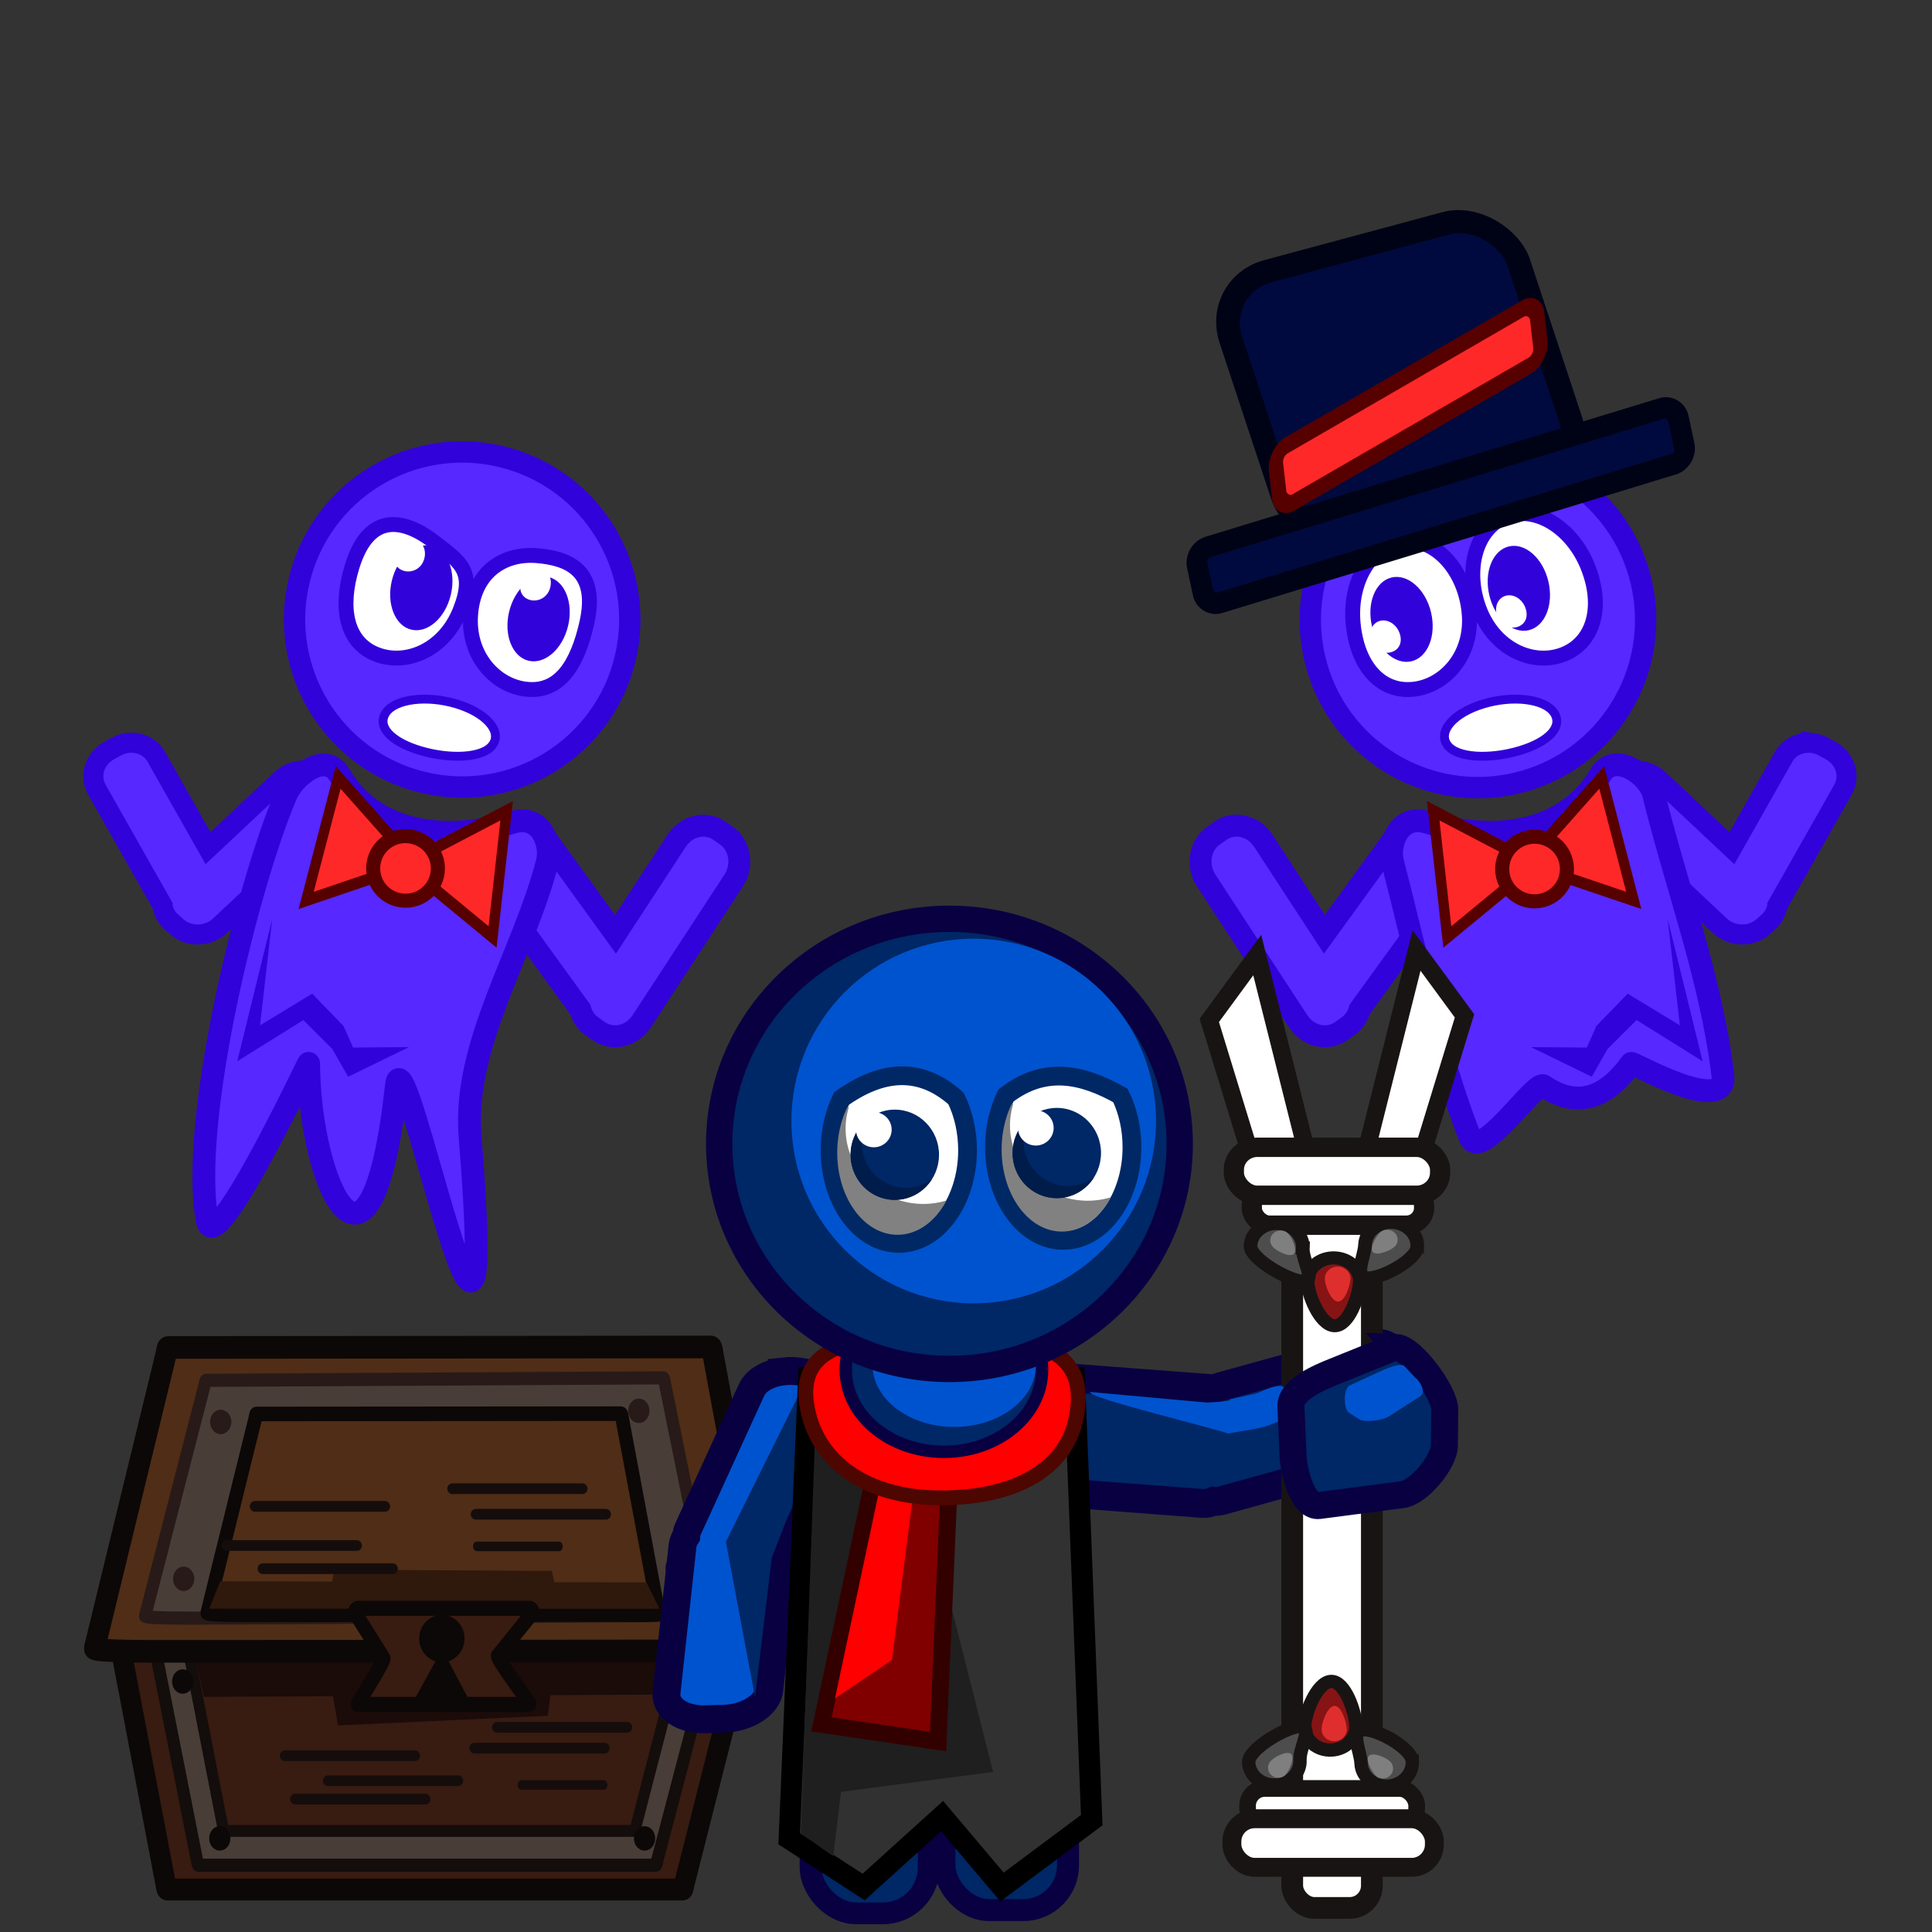 <?xml version="1.0" encoding="UTF-8" standalone="no"?>
<!-- Created with Inkscape (http://www.inkscape.org/) -->

<svg
   width="400"
   height="400"
   viewBox="0 0 105.833 105.833"
   version="1.1"
   id="svg1"
   inkscape:version="1.4.2 (ebf0e940d0, 2025-05-08)"
   sodipodi:docname="TelaInicial1.svg"
   xml:space="preserve"
   xmlns:inkscape="http://www.inkscape.org/namespaces/inkscape"
   xmlns:sodipodi="http://sodipodi.sourceforge.net/DTD/sodipodi-0.dtd"
   xmlns="http://www.w3.org/2000/svg"
   xmlns:svg="http://www.w3.org/2000/svg"><rect x="0" y="0" width="105.833" height="105.833" fill="#333333" stroke="none"/><sodipodi:namedview
     id="namedview1"
     pagecolor="#505050"
     bordercolor="#eeeeee"
     borderopacity="1"
     inkscape:showpageshadow="0"
     inkscape:pageopacity="0"
     inkscape:pagecheckerboard="0"
     inkscape:deskcolor="#505050"
     inkscape:document-units="px"
     inkscape:zoom="0.88194444"
     inkscape:cx="383.81103"
     inkscape:cy="246.61417"
     inkscape:window-width="1366"
     inkscape:window-height="697"
     inkscape:window-x="0"
     inkscape:window-y="0"
     inkscape:window-maximized="1"
     inkscape:current-layer="layer1" /><defs
     id="defs1"><linearGradient
       id="linearGradient13895"
       inkscape:swatch="solid"><stop
         style="stop-color:#000000;stop-opacity:1;"
         offset="0"
         id="stop13893" /></linearGradient><filter
       style="color-interpolation-filters:sRGB;"
       inkscape:label="Clean Edges"
       id="filter14269"
       x="-0.312"
       y="-0.296"
       width="1.623"
       height="1.592"><feGaussianBlur
         stdDeviation="0.205"
         result="blur"
         id="feGaussianBlur14263" /><feComposite
         in="SourceGraphic"
         in2="blur"
         operator="in"
         result="composite1"
         id="feComposite14265" /><feComposite
         in="composite1"
         in2="composite1"
         operator="in"
         result="composite2"
         id="feComposite14267" /></filter></defs><g
     inkscape:label="Camada 1"
     inkscape:groupmode="layer"
     id="layer1"><rect
       style="fill:#002766;fill-opacity:1;stroke:#090042;stroke-width:1.191;stroke-opacity:1"
       id="rect2199"
       width="6.473"
       height="14.233"
       x="44.399"
       y="90.578"
       ry="2.504" /><rect
       style="fill:#002766;fill-opacity:1;stroke:#090042;stroke-width:1.204;stroke-opacity:1"
       id="rect2303"
       width="6.769"
       height="13.927"
       x="51.737"
       y="90.706"
       ry="2.451" /><g
       id="g3"
       transform="matrix(0.385,0,0,0.413,-36.372,69.394)"><path
         id="rect42278"
         style="fill:#381b11;fill-opacity:1;stroke:#0c0807;stroke-width:2.9;stroke-miterlimit:4;stroke-dasharray:none;stroke-opacity:1"
         d="m 118.294,45.748 h 73.296 c 0.143,0 10.071,-0.046 9.96,0.363 l -9.702,35.712 c -0.111,0.409 -0.115,0.776 -0.258,0.776 h -73.296 c -0.143,0 -0.172,-0.358 -0.258,-0.776 l -7.338,-35.863 c -0.086,-0.418 7.453,-0.212 7.596,-0.212 z"
         sodipodi:nodetypes="sssssssss" /><path
         id="path6473"
         style="fill:#483e37;stroke:#130d0c;stroke-width:1.743;stroke-miterlimit:4;stroke-dasharray:none;stroke-opacity:1"
         d="m 122.726,47.838 h 65.039 c 0.127,0 8.937,-0.039 8.838,0.311 l -8.609,30.558 c -0.099,0.35 -0.102,0.664 -0.229,0.664 h -65.039 c -0.127,0 -0.153,-0.306 -0.229,-0.664 l -6.511,-30.687 c -0.076,-0.358 6.613,-0.182 6.74,-0.182 z"
         sodipodi:nodetypes="sssssssss" /><path
         id="path6475"
         style="fill:#381b11;fill-opacity:1;stroke:#130d0c;stroke-width:1.577;stroke-miterlimit:4;stroke-dasharray:none;stroke-opacity:1"
         d="m 126.357,46.08 h 58.397 c 0.114,0 8.024,-0.036 7.935,0.283 l -7.73,27.858 c -0.089,0.319 -0.091,0.605 -0.205,0.605 h -58.397 c -0.114,0 -0.137,-0.279 -0.205,-0.605 l -5.846,-27.976 c -0.068,-0.326 5.938,-0.166 6.052,-0.166 z"
         sodipodi:nodetypes="sssssssss" /><path
         id="rect1-6"
         style="fill:#1b0b09;stroke-width:2.796"
         d="m 121.79,49.893 69.279,-0.038 -2.005,6.879 -65.578,0.307 z"
         sodipodi:nodetypes="ccccc" /><path
         id="path6414"
         style="fill:#502d16;stroke:#0c0807;stroke-width:3;stroke-miterlimit:4;stroke-dasharray:none;stroke-opacity:1"
         d="m 195.66,50.943 -77.248,0.063 c -0.15,1.15e-4 -10.614,0.059 -10.497,-0.389 l 10.196,-39.07 c 0.117,-0.448 0.12,-0.849 0.271,-0.849 l 77.248,-0.063 c 0.15,-1.22e-4 0.182,0.391 0.272,0.848 l 7.763,39.221 c 0.09,0.457 -7.855,0.238 -8.005,0.239 z"
         sodipodi:nodetypes="sssssssss" /><path
         id="path9173"
         style="fill:#483e37;stroke:#281a18;stroke-width:1.743;stroke-miterlimit:4;stroke-dasharray:none;stroke-opacity:1"
         d="m 188.991,46.26 -65.038,0.332 c -0.127,6.43e-4 -8.936,0.085 -8.839,-0.266 l 8.453,-30.601 c 0.097,-0.351 0.099,-0.664 0.225,-0.665 l 65.038,-0.332 c 0.127,-6.43e-4 0.154,0.305 0.232,0.663 l 6.668,30.653 c 0.078,0.357 -6.612,0.215 -6.739,0.216 z"
         sodipodi:nodetypes="sssssssss" /><path
         id="path9175"
         style="fill:#502d16;stroke:#0c0807;stroke-width:1.935;stroke-miterlimit:4;stroke-dasharray:none;stroke-opacity:1"
         d="m 182.82,46.124 -51.822,0.041 c -0.101,7.5e-5 -7.121,0.039 -7.042,-0.257 l 6.84,-25.829 c 0.078,-0.296 0.081,-0.561 0.182,-0.561 l 51.822,-0.041 c 0.101,-8e-5 0.122,0.259 0.183,0.561 l 5.208,25.928 c 0.061,0.302 -5.269,0.158 -5.37,0.158 z"
         sodipodi:nodetypes="sssssssss" /><path
         id="path2-2"
         style="fill:#2f190d;fill-opacity:1;stroke-width:1.916"
         d="m 124.25,45.339 64.052,0.02 -1.853,-3.495 -60.631,-0.156 z"
         sodipodi:nodetypes="ccccc" /><path
         id="path1-6"
         style="fill:#1b0b09;stroke-width:1.643"
         d="m 141.598,55.437 31.54,-1.131 -0.731,5.243 -29.847,1.276 z"
         sodipodi:nodetypes="ccccc" /><path
         id="rect42567"
         style="fill:#381b11;fill-opacity:1;stroke:#0c0807;stroke-width:2;stroke-miterlimit:4;stroke-dasharray:none"
         d="m 145.373,45.295 h 24.475 c 0.167,0 0.576,0.39 0.301,0.708 l -4.831,5.586 c -0.275,0.318 4.697,6.455 4.53,6.455 h -24.475 c -0.167,0 3.896,-5.788 3.658,-6.143 l -3.959,-5.898 c -0.238,-0.355 0.134,-0.708 0.301,-0.708 z"
         sodipodi:nodetypes="sssssssss" /><ellipse
         style="fill:#0c0807;fill-opacity:1;stroke:none;stroke-width:3.481;stroke-opacity:1"
         id="path5174"
         cx="157.344"
         cy="49.31"
         rx="3.226"
         ry="3.143" /><path
         sodipodi:type="star"
         style="fill:#0c0807;fill-opacity:1;stroke:none;stroke-width:11.259;stroke-opacity:1"
         id="path6252"
         inkscape:flatsided="true"
         sodipodi:sides="3"
         sodipodi:cx="177.62337"
         sodipodi:cy="200.85498"
         sodipodi:r1="17.519781"
         sodipodi:r2="8.7598906"
         sodipodi:arg1="0.53294908"
         sodipodi:arg2="1.5801466"
         inkscape:rounded="0"
         inkscape:randomized="0"
         d="m 192.713,209.756 -30.344,-0.284 15.418,-26.137 z"
         transform="matrix(0.265,0,0,0.265,110.273,2.108)"
         inkscape:transform-center-x="0.021671674"
         inkscape:transform-center-y="-1.1400429" /><ellipse
         style="fill:#483e37;fill-opacity:1;stroke:#0c0807;stroke-width:1.613;stroke-miterlimit:4;stroke-dasharray:none;stroke-opacity:1"
         id="path8904"
         cx="186.183"
         cy="75.816"
         rx="0.707"
         ry="0.816" /><ellipse
         style="fill:#483e37;fill-opacity:1;stroke:#0c0807;stroke-width:1.613;stroke-miterlimit:4;stroke-dasharray:none;stroke-opacity:1"
         id="ellipse9005"
         cx="125.745"
         cy="75.813"
         rx="0.707"
         ry="0.816" /><ellipse
         style="fill:#483e37;fill-opacity:1;stroke:#0c0807;stroke-width:1.613;stroke-miterlimit:4;stroke-dasharray:none;stroke-opacity:1"
         id="ellipse9007"
         cx="120.469"
         cy="55.008"
         rx="0.707"
         ry="0.816" /><ellipse
         style="fill:#483e37;fill-opacity:1;stroke:#0c0807;stroke-width:1.613;stroke-miterlimit:4;stroke-dasharray:none;stroke-opacity:1"
         id="ellipse9009"
         cx="191.496"
         cy="54.731"
         rx="0.707"
         ry="0.816" /><g
         id="g9404"
         transform="matrix(-1,0,0,1,142.797,-5.65)"><ellipse
           style="fill:#483e37;fill-opacity:1;stroke:#281a18;stroke-width:1.613;stroke-miterlimit:4;stroke-dasharray:none;stroke-opacity:1"
           id="ellipse9398"
           cx="22.194"
           cy="47.032"
           rx="0.707"
           ry="0.816" /><ellipse
           style="fill:#483e37;fill-opacity:1;stroke:#281a18;stroke-width:1.613;stroke-miterlimit:4;stroke-dasharray:none;stroke-opacity:1"
           id="ellipse9400"
           cx="16.918"
           cy="26.226"
           rx="0.707"
           ry="0.816" /></g><g
         id="g9410"
         transform="translate(168.45,-7.124)"><ellipse
           style="fill:#483e37;fill-opacity:1;stroke:#281a18;stroke-width:1.613;stroke-miterlimit:4;stroke-dasharray:none;stroke-opacity:1"
           id="ellipse9406"
           cx="22.194"
           cy="47.032"
           rx="0.707"
           ry="0.816" /><ellipse
           style="fill:#483e37;fill-opacity:1;stroke:#281a18;stroke-width:1.613;stroke-miterlimit:4;stroke-dasharray:none;stroke-opacity:1"
           id="ellipse9408"
           cx="16.918"
           cy="26.226"
           rx="0.707"
           ry="0.816" /></g><rect
         style="fill:#060000;fill-opacity:1;stroke:#150d0c;stroke-width:0.9;stroke-miterlimit:4;stroke-dasharray:none;stroke-opacity:1"
         id="rect9947"
         width="19.071"
         height="0.522"
         x="134.724"
         y="64.586"
         rx="0.251"
         ry="0.522" /><rect
         style="fill:#060000;fill-opacity:1;stroke:#150d0c;stroke-width:0.9;stroke-miterlimit:4;stroke-dasharray:none;stroke-opacity:1"
         id="rect15221"
         width="19.071"
         height="0.522"
         x="140.856"
         y="67.904"
         rx="0.251"
         ry="0.522" /><rect
         style="fill:#060000;fill-opacity:1;stroke:#150d0c;stroke-width:0.9;stroke-miterlimit:4;stroke-dasharray:none;stroke-opacity:1"
         id="rect15223"
         width="19.071"
         height="0.522"
         x="136.196"
         y="70.344"
         rx="0.251"
         ry="0.522" /><rect
         style="fill:#060000;fill-opacity:1;stroke:#150d0c;stroke-width:0.9;stroke-miterlimit:4;stroke-dasharray:none;stroke-opacity:1"
         id="rect15225"
         width="19.071"
         height="0.522"
         x="164.913"
         y="60.819"
         rx="0.251"
         ry="0.522" /><rect
         style="fill:#060000;fill-opacity:1;stroke:#150d0c;stroke-width:0.9;stroke-miterlimit:4;stroke-dasharray:none;stroke-opacity:1"
         id="rect15227"
         width="19.071"
         height="0.522"
         x="161.692"
         y="63.583"
         rx="0.251"
         ry="0.522" /><rect
         style="fill:#060000;fill-opacity:1;stroke:#150d0c;stroke-width:0.73;stroke-miterlimit:4;stroke-dasharray:none;stroke-opacity:1"
         id="rect15229"
         width="12.046"
         height="0.544"
         x="168.495"
         y="68.456"
         rx="0.158"
         ry="0.544" /><rect
         style="fill:#281a18;fill-opacity:1;stroke:#150d0c;stroke-width:0.9;stroke-miterlimit:4;stroke-dasharray:none;stroke-opacity:1"
         id="rect15243"
         width="19.071"
         height="0.522"
         x="130.461"
         y="31.514"
         rx="0.251"
         ry="0.522" /><rect
         style="fill:#281a18;fill-opacity:1;stroke:#150d0c;stroke-width:0.9;stroke-miterlimit:4;stroke-dasharray:none;stroke-opacity:1"
         id="rect15245"
         width="19.071"
         height="0.522"
         x="126.452"
         y="36.706"
         rx="0.251"
         ry="0.522" /><path
         id="path3-1"
         style="fill:#2f190d;fill-opacity:1;stroke-width:1.426"
         d="m 141.245,44.107 32.692,0.021 -0.946,-3.789 -30.946,-0.169 z"
         sodipodi:nodetypes="ccccc" /><rect
         style="fill:#281a18;fill-opacity:1;stroke:#150d0c;stroke-width:0.9;stroke-miterlimit:4;stroke-dasharray:none;stroke-opacity:1"
         id="rect15247"
         width="19.071"
         height="0.522"
         x="131.571"
         y="39.782"
         rx="0.251"
         ry="0.522" /><rect
         style="fill:#281a18;fill-opacity:1;stroke:#150d0c;stroke-width:0.9;stroke-miterlimit:4;stroke-dasharray:none;stroke-opacity:1"
         id="rect15249"
         width="19.071"
         height="0.522"
         x="158.556"
         y="29.175"
         rx="0.251"
         ry="0.522" /><rect
         style="fill:#281a18;fill-opacity:1;stroke:#150d0c;stroke-width:0.9;stroke-miterlimit:4;stroke-dasharray:none;stroke-opacity:1"
         id="rect15251"
         width="19.071"
         height="0.522"
         x="161.896"
         y="32.56"
         rx="0.251"
         ry="0.522" /><rect
         style="fill:#281a18;fill-opacity:1;stroke:#150d0c;stroke-width:0.73;stroke-miterlimit:4;stroke-dasharray:none;stroke-opacity:1"
         id="rect15253"
         width="12.046"
         height="0.544"
         x="162.138"
         y="36.812"
         rx="0.158"
         ry="0.544" /></g><path
       id="rect9714"
       style="fill:#0053ce;fill-opacity:1;stroke:#090042;stroke-width:1.527;stroke-miterlimit:4;stroke-dasharray:none;stroke-opacity:1"
       d="m 42.916,75.123 c -0.807,0.094 -1.496,0.469 -1.749,1.021 l -3.476,7.607 c -0.059,0.129 -0.09,0.26 -0.097,0.389 -0.113,0.17 -0.185,0.351 -0.206,0.541 l -0.876,8.04 c -0.092,0.849 0.872,1.499 2.162,1.459 l 0.976,-0.029 c 1.29,-0.04 2.402,-0.757 2.495,-1.605 l 0.805,-7.393 c 0.053,-0.071 0.098,-0.146 0.134,-0.225 l 3.478,-7.609 c 0.367,-0.803 -0.333,-1.667 -1.568,-1.936 l -0.935,-0.204 c -0.386,-0.084 -0.777,-0.099 -1.143,-0.057 z" /><path
       id="path42"
       style="fill:#5728ff;fill-opacity:1;stroke:#3202da;stroke-width:1.201;stroke-dasharray:none;stroke-opacity:1"
       d="m 78.046,45.415 c 0.207,0.072 0.407,0.191 0.588,0.356 l 0.347,0.318 c 0.722,0.661 0.852,1.817 0.292,2.591 l -4.794,6.619 -1.99e-4,7.19e-4 c -0.102,0.367 -0.318,0.695 -0.641,0.923 l -0.366,0.258 c -0.761,0.537 -1.814,0.296 -2.361,-0.54 l -5.027,-7.69 c -0.546,-0.836 -0.372,-1.941 0.389,-2.478 l 0.366,-0.258 c 0.761,-0.537 1.814,-0.296 2.361,0.54 l 3.349,5.124 3.77,-5.206 c 0.42,-0.58 1.106,-0.776 1.728,-0.559 z" /><path
       id="path43"
       style="fill:#5728ff;fill-opacity:1;stroke:#3202da;stroke-width:1.098;stroke-dasharray:none;stroke-opacity:1"
       d="m 99.283,40.7 c 0.21,0.027 0.421,0.093 0.62,0.203 l 0.382,0.211 c 0.796,0.438 1.098,1.39 0.677,2.134 l -3.605,6.366 -8e-5,6.36e-4 c -0.042,0.326 -0.2,0.638 -0.476,0.883 l -0.313,0.278 c -0.651,0.578 -1.702,0.548 -2.356,-0.066 l -6.015,-5.65 c -0.654,-0.614 -0.655,-1.574 -0.004,-2.151 l 0.313,-0.277 c 0.651,-0.578 1.702,-0.548 2.356,0.066 l 4.008,3.765 2.835,-5.006 c 0.316,-0.558 0.947,-0.836 1.578,-0.755 z" /><path
       id="path44"
       style="fill:#5728ff;fill-opacity:1;stroke:#3202da;stroke-width:1.249;stroke-opacity:1"
       d="m 87.66,42.454 c -1.87,3.18 -5.756,3.737 -9.495,2.588 -1.509,-0.463 -2.143,1.165 -1.879,2.185 1.305,5.043 2.39,10.318 4.229,15.048 0.567,1.457 3.576,-3.106 4.037,-2.793 1.706,1.161 3.315,0.84 4.808,-1.232 0.052,-0.073 5.288,2.91 5.017,0.652 C 93.745,53.642 91.847,48.636 90.583,43.504 90.331,42.481 88.455,41.103 87.66,42.454 Z"
       sodipodi:nodetypes="sssssssss" /><ellipse
       style="fill:#5728ff;fill-opacity:1;stroke:#3202da;stroke-width:1.17;stroke-dasharray:none;stroke-opacity:1"
       id="ellipse44"
       cx="-70.857"
       cy="51.802"
       rx="9.182"
       ry="9.177"
       transform="matrix(-0.973,0.232,0.232,0.973,0,0)" /><path
       id="path45"
       style="fill:#ffffff;stroke:#3202da;stroke-width:0.816;stroke-opacity:1"
       d="m 81.068,33.448 c 0.866,2.177 2.972,3.047 4.606,2.386 1.634,-0.661 2.175,-2.602 1.31,-4.779 -0.866,-2.177 -2.892,-3.406 -4.525,-2.745 -1.634,0.661 -2.256,2.962 -1.39,5.139 z"
       sodipodi:nodetypes="sssss" /><path
       id="path46"
       style="fill:#ffffff;stroke:#3202da;stroke-width:0.816;stroke-opacity:1"
       d="m 80.479,33.589 c 0.211,2.333 -1.367,4.026 -3.123,4.174 -1.756,0.148 -3.024,-1.304 -3.235,-3.638 -0.211,-2.333 1.041,-4.345 2.797,-4.493 1.756,-0.148 3.35,1.623 3.561,3.957 z"
       sodipodi:nodetypes="sssss" /><path
       id="path47"
       style="fill:#ffffff;stroke:#3202da;stroke-width:0.485;stroke-opacity:1"
       d="m 79.271,40.791 c 0.513,0.749 2.364,0.81 3.98,0.325 1.616,-0.485 2.386,-1.331 1.872,-2.081 -0.513,-0.749 -2.24,-0.964 -3.856,-0.479 -1.616,0.485 -2.51,1.486 -1.997,2.235 z"
       sodipodi:nodetypes="sssss" /><path
       sodipodi:type="star"
       style="fill:#ff2828;fill-opacity:1;stroke:#570000;stroke-width:0.498;stroke-opacity:1"
       id="path48"
       inkscape:flatsided="true"
       sodipodi:sides="3"
       sodipodi:cx="8.9624996"
       sodipodi:cy="15"
       sodipodi:r1="3.0837908"
       sodipodi:r2="1.5418954"
       sodipodi:arg1="0.58631626"
       sodipodi:arg2="1.6335138"
       inkscape:rounded="0"
       inkscape:randomized="0"
       d="M 11.531,16.706 6.2,16.371 9.156,11.922 Z"
       inkscape:transform-center-x="-0.58161334"
       inkscape:transform-center-y="-0.03194566"
       transform="matrix(0.259,1.277,1.113,-0.213,67.914,38.157)" /><path
       sodipodi:type="star"
       style="fill:#ff2828;fill-opacity:1;stroke:#570000;stroke-width:0.498;stroke-opacity:1"
       id="path49"
       inkscape:flatsided="true"
       sodipodi:sides="3"
       sodipodi:cx="8.9624996"
       sodipodi:cy="15"
       sodipodi:r1="3.0837908"
       sodipodi:r2="1.5418954"
       sodipodi:arg1="0.58631626"
       sodipodi:arg2="1.6335138"
       inkscape:rounded="0"
       inkscape:randomized="0"
       d="M 11.531,16.706 6.2,16.371 9.156,11.922 Z"
       inkscape:transform-center-x="0.45292099"
       inkscape:transform-center-y="-0.15866984"
       transform="matrix(0.215,1.285,-1.116,0.195,95.447,33.251)" /><ellipse
       style="fill:#ff2828;fill-opacity:1;stroke:#570000;stroke-width:0.771;stroke-opacity:1"
       id="ellipse49"
       cx="-70.709"
       cy="65.785"
       rx="1.773"
       ry="1.769"
       transform="matrix(-0.973,0.232,0.232,0.973,0,0)" /><ellipse
       style="fill:#3202da;fill-opacity:1;stroke:none;stroke-width:0.851;stroke-opacity:1"
       id="ellipse50"
       cx="-73.437"
       cy="50.632"
       rx="1.661"
       ry="2.358"
       transform="matrix(-0.973,0.232,0.232,0.973,0,0)" /><ellipse
       style="fill:#3202da;fill-opacity:1;stroke:none;stroke-width:0.851;stroke-opacity:1"
       id="ellipse51"
       cx="-66.793"
       cy="50.797"
       rx="1.661"
       ry="2.358"
       transform="matrix(-0.973,0.232,0.232,0.973,0,0)" /><path
       id="path51"
       style="fill:#ffffff;stroke:none;stroke-width:0.194;stroke-opacity:1"
       d="m 82.036,33.819 c 0.203,0.483 0.726,0.664 1.141,0.504 0.415,-0.159 0.564,-0.599 0.361,-1.082 -0.203,-0.483 -0.703,-0.745 -1.118,-0.586 -0.415,0.159 -0.587,0.68 -0.384,1.163 z"
       sodipodi:nodetypes="sssss" /><path
       id="path52"
       style="fill:#ffffff;stroke:none;stroke-width:0.194;stroke-opacity:1"
       d="m 75.14,35.197 c 0.203,0.483 0.726,0.664 1.141,0.504 0.415,-0.159 0.564,-0.599 0.361,-1.082 -0.203,-0.483 -0.703,-0.745 -1.118,-0.586 -0.415,0.159 -0.587,0.68 -0.384,1.163 z"
       sodipodi:nodetypes="sssss" /><path
       style="fill:#3202da;fill-opacity:1;stroke:none;stroke-width:0.965;stroke-opacity:1"
       d="m 91.352,50.336 1.917,7.8 -3.621,-2.258 -1.592,1.589 -0.86,1.515 -3.331,-1.622 3.06,0.025 0.523,-1.182 1.716,-1.769 2.858,1.735 z"
       id="path53" /><path
       id="path15"
       style="fill:#ffffff;fill-opacity:1;stroke:#191414;stroke-width:0.962;stroke-dasharray:none"
       d="m 66.243,55.896 2.627,-3.58 2.89,11.502 -2.365,2.361 z"
       sodipodi:nodetypes="ccccc" /><path
       id="path11551"
       style="fill:#002766;fill-opacity:1;stroke:#090042;stroke-width:1.579;stroke-miterlimit:4;stroke-dasharray:none;stroke-opacity:1"
       d="m 76.745,78.126 c -0.259,0.878 -0.781,1.569 -1.395,1.739 l -8.455,2.342 c -0.143,0.04 -0.283,0.049 -0.416,0.03 -0.196,0.091 -0.396,0.135 -0.592,0.121 l -8.368,-0.635 c -0.883,-0.067 -1.35,-1.269 -1.048,-2.695 l 0.227,-1.079 c 0.302,-1.425 1.258,-2.518 2.141,-2.451 l 7.695,0.584 c 0.083,-0.045 0.168,-0.08 0.256,-0.104 l 8.457,-2.343 c 0.893,-0.247 1.63,0.703 1.654,2.13 l 0.018,1.08 c 0.007,0.446 -0.057,0.883 -0.174,1.282 z" /><rect
       style="fill:#ffffff;stroke:#191414;stroke-width:1.19;stroke-miterlimit:4;stroke-dasharray:none;stroke-opacity:1"
       id="rect2963"
       width="4.362"
       height="38.681"
       x="70.787"
       y="65.834"
       ry="1.219" /><path
       id="path13"
       style="fill:#002766;fill-opacity:1;stroke-width:1.203"
       d="m 42.848,83.764 1.728,-3.713 -0.468,-4.361 -4.341,8.761 z"
       sodipodi:nodetypes="ccccc" /><path
       id="rect9738"
       style="fill:#313131;fill-opacity:1;stroke:#000000;stroke-width:1.158;stroke-miterlimit:4;stroke-dasharray:none;stroke-opacity:1"
       d="m 44.296,75.479 -1.065,25.247 4.079,2.642 4.296,-3.885 3.284,3.885 4.914,-3.662 -0.947,-24.227 z"
       sodipodi:nodetypes="cccccccc" /><path
       id="path2"
       style="fill:#1f1f1f;fill-opacity:1;stroke:none;stroke-width:1.095;stroke-dasharray:none;stroke-opacity:1"
       d="m 45.28,81.796 5.076,-0.702 4.045,15.97 -8.52,1.116 z"
       sodipodi:nodetypes="ccccc" /><path
       id="path34"
       style="fill:#1f1f1f;fill-opacity:1;stroke:none;stroke-width:0.891;stroke-dasharray:none;stroke-opacity:1"
       d="m 43.868,100.431 1.776,1.251 2.967,-24.518 -3.901,-0.241 z"
       sodipodi:nodetypes="ccccc" /><g
       id="g15"
       transform="matrix(2.159,0.297,-0.287,2.136,32.076,44.764)"><path
         id="rect2"
         style="fill:#800000;fill-opacity:1;stroke:#330000;stroke-width:0.428;stroke-dasharray:none;stroke-opacity:1"
         d="m 9.457,14.798 h 1.766 l 0.652,7.256 -2.962,-0.027 z"
         sodipodi:nodetypes="ccccc" /><path
         id="path35"
         style="fill:#ff0000;fill-opacity:1;stroke:none;stroke-width:0.428;stroke-dasharray:none;stroke-opacity:1"
         d="m 9.707,14.096 0.71,-0.019 0.037,6.084 -1.29,1.164 z"
         sodipodi:nodetypes="ccccc" /></g><path
       id="ellipse1"
       style="fill:#ff0000;stroke:#4e0600;stroke-width:0.809"
       d="m 58.896,77.901 c -0.566,2.408 -3.044,4.15 -7.338,4.15 -4.294,0 -6.627,-2.114 -7.241,-4.517 -1.068,-4.173 2.947,-4.316 7.241,-4.316 4.294,0 8.406,0.144 7.338,4.683 z"
       sodipodi:nodetypes="sssss" /><ellipse
       style="fill:#002766;fill-opacity:1;stroke:#090042;stroke-width:0.679;stroke-miterlimit:4;stroke-dasharray:none;stroke-opacity:1"
       id="path11105"
       cx="51.707"
       cy="75.03"
       rx="5.377"
       ry="4.5" /><ellipse
       style="fill:#0053ce;fill-opacity:1;stroke:none;stroke-width:0.539;stroke-miterlimit:4;stroke-dasharray:none;stroke-opacity:1"
       id="ellipse2"
       cx="52.273"
       cy="74.758"
       rx="4.479"
       ry="3.408" /><ellipse
       style="fill:#002766;fill-opacity:1;stroke:#090042;stroke-width:1.442;stroke-miterlimit:4;stroke-dasharray:none;stroke-opacity:1"
       id="path9279"
       cx="52.011"
       cy="62.659"
       rx="12.614"
       ry="12.33" /><ellipse
       style="fill:#0053ce;fill-opacity:1;stroke:none;stroke-width:0.597;stroke-miterlimit:4;stroke-dasharray:none;stroke-opacity:1"
       id="ellipse9379"
       cx="53.339"
       cy="61.407"
       rx="9.985"
       ry="9.987" /><path
       id="path9421"
       style="fill:#ffffff;fill-opacity:1;stroke:#002865;stroke-width:1.027;stroke-miterlimit:4;stroke-dasharray:none;stroke-opacity:1"
       d="m 46.1,60.175 c -0.411,0.838 -0.631,1.823 -0.631,2.83 1.83e-4,2.821 1.686,5.107 3.766,5.107 2.08,-3.3e-5 3.766,-2.287 3.766,-5.107 -1.1e-5,-1.007 -0.219,-1.992 -0.631,-2.83 -1.977,-1.766 -4.081,-1.555 -6.27,0 z"
       sodipodi:nodetypes="cccccc" /><path
       id="path3"
       style="fill:#ffffff;fill-opacity:1;stroke:#002865;stroke-width:1.027;stroke-miterlimit:4;stroke-dasharray:none;stroke-opacity:1"
       d="m 55.106,60.009 c -0.411,0.838 -0.631,1.823 -0.631,2.83 1.83e-4,2.821 1.686,5.107 3.766,5.107 2.08,-3.4e-5 3.766,-2.287 3.766,-5.107 -1.1e-5,-1.007 -0.219,-1.992 -0.631,-2.83 -2.061,-1.162 -4.139,-1.648 -6.27,0 z"
       sodipodi:nodetypes="cccccc" /><path
       id="path7"
       style="fill:#ffffff;fill-opacity:1;stroke:#191414;stroke-width:0.962;stroke-dasharray:none"
       d="m 80.224,55.648 -2.627,-3.58 -2.89,11.502 2.365,2.361 z"
       sodipodi:nodetypes="ccccc" /><g
       id="g6"
       transform="matrix(-3.903,0,0,-3.733,186.732,94.687)"
       style="stroke-width:0.284;stroke-dasharray:none"><rect
         style="fill:#ffffff;stroke:#191414;stroke-width:0.284;stroke-miterlimit:4;stroke-dasharray:none;stroke-opacity:1"
         id="rect5"
         width="2.418"
         height="0.535"
         x="27.856"
         y="7.386"
         ry="0.25" /><rect
         style="fill:#ffffff;stroke:#191414;stroke-width:0.284;stroke-miterlimit:4;stroke-dasharray:none;stroke-opacity:1"
         id="rect6"
         width="2.895"
         height="0.704"
         x="27.631"
         y="7.825"
         ry="0.33" /></g><g
       id="g22"
       transform="matrix(3.899,0.166,-0.174,3.73,-39.044,60.323)"><path
         id="path17"
         style="fill:#861414;fill-opacity:1;stroke:#191414;stroke-width:0.192"
         d="m 29.179,1.362 c 0,0.189 -0.126,0.651 -0.328,0.651 -0.203,2e-7 -0.405,-0.461 -0.405,-0.651 0,-0.189 0.164,-0.343 0.367,-0.343 0.203,3e-7 0.367,0.154 0.367,0.343 z"
         sodipodi:nodetypes="sssss" /><path
         id="path18"
         style="fill:#4d4d4d;stroke:#191414;stroke-width:0.192"
         d="m 28.357,0.893 c 0,0.189 0.22,0.487 0.017,0.487 -0.203,2e-7 -0.751,-0.298 -0.751,-0.487 0,-0.189 0.164,-0.343 0.367,-0.343 0.203,2.9e-7 0.367,0.154 0.367,0.343 z"
         sodipodi:nodetypes="sssss" /><path
         id="path19"
         style="fill:#4d4d4d;stroke:#191414;stroke-width:0.192"
         d="m 29.961,0.805 c 0,0.189 -0.472,0.487 -0.674,0.487 -0.203,2e-7 -0.059,-0.298 -0.059,-0.487 0,-0.189 0.164,-0.343 0.367,-0.343 0.203,2.9e-7 0.367,0.154 0.367,0.343 z"
         sodipodi:nodetypes="sssss" /><path
         id="path20"
         style="fill:#df2e2e;fill-opacity:1;stroke:none;stroke-width:0.097"
         d="m 29.045,1.321 c 0,0.098 -0.062,0.336 -0.161,0.336 -0.099,1e-7 -0.198,-0.238 -0.198,-0.336 0,-0.098 0.08,-0.177 0.18,-0.177 0.099,2e-7 0.18,0.079 0.18,0.177 z"
         sodipodi:nodetypes="sssss" /><path
         id="path21"
         style="fill:#7f7f7f;fill-opacity:1;stroke:none;stroke-width:0.078"
         d="m 28.15,0.699 c 0.052,0.06 0.142,0.238 0.082,0.291 -0.061,0.053 -0.249,-0.039 -0.301,-0.099 -0.052,-0.06 -0.046,-0.151 0.015,-0.204 0.061,-0.053 0.152,-0.048 0.205,0.012 z"
         sodipodi:nodetypes="sssss" /><path
         id="path22"
         style="fill:#7f7f7f;fill-opacity:1;stroke:none;stroke-width:0.078"
         d="m 29.428,0.622 c -0.052,0.06 -0.142,0.238 -0.082,0.291 0.061,0.053 0.249,-0.039 0.301,-0.099 0.052,-0.06 0.046,-0.151 -0.015,-0.204 -0.061,-0.053 -0.152,-0.048 -0.205,0.012 z"
         sodipodi:nodetypes="sssss" /></g><rect
       style="fill:#ffffff;stroke:#191414;stroke-width:0.913;stroke-miterlimit:4;stroke-dasharray:none;stroke-opacity:1"
       id="rect4"
       width="9.264"
       height="2.021"
       x="68.34"
       y="97.97"
       ry="0.946" /><rect
       style="fill:#ffffff;stroke:#191414;stroke-width:1.036;stroke-miterlimit:4;stroke-dasharray:none;stroke-opacity:1"
       id="rect3"
       width="11.092"
       height="2.662"
       x="67.482"
       y="99.629"
       ry="1.246" /><g
       id="g28"
       transform="matrix(3.827,-0.168,-0.17,-3.776,-37.16,104.555)"><path
         id="path23"
         style="fill:#861414;fill-opacity:1;stroke:#191414;stroke-width:0.192"
         d="m 29.179,1.362 c 0,0.189 -0.126,0.651 -0.328,0.651 -0.203,2e-7 -0.405,-0.461 -0.405,-0.651 0,-0.189 0.164,-0.343 0.367,-0.343 0.203,3e-7 0.367,0.154 0.367,0.343 z"
         sodipodi:nodetypes="sssss" /><path
         id="path24"
         style="fill:#4d4d4d;stroke:#191414;stroke-width:0.192"
         d="m 28.357,0.893 c 0,0.189 0.22,0.487 0.017,0.487 -0.203,2e-7 -0.751,-0.298 -0.751,-0.487 0,-0.189 0.164,-0.343 0.367,-0.343 0.203,2.9e-7 0.367,0.154 0.367,0.343 z"
         sodipodi:nodetypes="sssss" /><path
         id="path25"
         style="fill:#4d4d4d;stroke:#191414;stroke-width:0.192"
         d="m 29.961,0.805 c 0,0.189 -0.472,0.487 -0.674,0.487 -0.203,2e-7 -0.059,-0.298 -0.059,-0.487 0,-0.189 0.164,-0.343 0.367,-0.343 0.203,2.9e-7 0.367,0.154 0.367,0.343 z"
         sodipodi:nodetypes="sssss" /><path
         id="path26"
         style="fill:#df2e2e;fill-opacity:1;stroke:none;stroke-width:0.097"
         d="m 29.045,1.321 c 0,0.098 -0.062,0.336 -0.161,0.336 -0.099,1e-7 -0.198,-0.238 -0.198,-0.336 0,-0.098 0.08,-0.177 0.18,-0.177 0.099,2e-7 0.18,0.079 0.18,0.177 z"
         sodipodi:nodetypes="sssss" /><path
         id="path27"
         style="fill:#7f7f7f;fill-opacity:1;stroke:none;stroke-width:0.078"
         d="m 28.15,0.699 c 0.052,0.06 0.142,0.238 0.082,0.291 -0.061,0.053 -0.249,-0.039 -0.301,-0.099 -0.052,-0.06 -0.046,-0.151 0.015,-0.204 0.061,-0.053 0.152,-0.048 0.205,0.012 z"
         sodipodi:nodetypes="sssss" /><path
         id="path28"
         style="fill:#7f7f7f;fill-opacity:1;stroke:none;stroke-width:0.078"
         d="m 29.428,0.622 c -0.052,0.06 -0.142,0.238 -0.082,0.291 0.061,0.053 0.249,-0.039 0.301,-0.099 0.052,-0.06 0.046,-0.151 -0.015,-0.204 -0.061,-0.053 -0.152,-0.048 -0.205,0.012 z"
         sodipodi:nodetypes="sssss" /></g><path
       d="m 66.109,76.83 c 1.655,-0.08 1.218,-0.158 1.243,-0.17 l 1.512,-0.336 c 0.402,-0.186 1.184,-0.543 1.441,-0.352 l 0.597,0.634 c 0.257,0.19 0.625,0.787 0.27,1.029 l -1.11,0.201 c -0.836,0.435 -1.401,0.43 -2.791,0.694 -0.258,-0.165 -7.873,-2.001 -7.55,-2.279 z"
       style="fill:#0053ce;fill-opacity:1;stroke:none;stroke-width:0.586"
       id="path1"
       sodipodi:nodetypes="cccccccccc" /><path
       d="m 76.462,73.806 c -0.061,-0.002 -0.117,0.007 -0.169,0.028 l -3.176,1.281 c -0.833,0.336 -2.444,1.001 -2.403,1.934 l 0.119,2.704 c 0.041,0.933 0.547,2.833 1.426,2.718 l 4.568,-0.597 c 0.879,-0.115 2.29,-1.774 2.297,-2.71 l 0.016,-1.962 c 0.007,-0.877 -1.77,-3.366 -2.679,-3.397 z"
       style="fill:#002766;fill-opacity:1;stroke:#090042;stroke-width:1.478;stroke-opacity:1"
       id="path32" /><path
       d="m 73.88,75.932 c 0.022,-0.018 0.045,-0.034 0.07,-0.045 l 1.533,-0.709 c 0.402,-0.186 1.184,-0.543 1.441,-0.352 l 0.597,0.634 c 0.257,0.19 0.625,0.787 0.27,1.029 l -1.696,1.091 c -0.355,0.242 -1.353,0.349 -1.628,0.173 l -0.577,-0.369 c -0.258,-0.165 -0.333,-1.172 -0.01,-1.451 z"
       style="fill:#0053ce;fill-opacity:1;stroke:none;stroke-width:0.586"
       id="path33"
       sodipodi:nodetypes="ccccccccccc" /><path
       id="rect8"
       style="fill:#002766;fill-opacity:1;stroke-width:1.203"
       d="m 43.074,83.274 -0.797,2.055 -0.918,7.645 -1.602,-8.556 z"
       sodipodi:nodetypes="ccccc" /><path
       id="path14"
       style="fill:#818181;fill-opacity:1;stroke:none;stroke-width:0.712;stroke-miterlimit:4;stroke-dasharray:none;stroke-opacity:1"
       d="m 46.416,60.653 a 3.298,4.496 0 0 0 -0.553,2.491 3.298,4.496 0 0 0 3.298,4.496 3.298,4.496 0 0 0 2.681,-1.877 4.254,4.124 0 0 1 -1.266,0.187 4.254,4.124 0 0 1 -4.254,-4.124 4.254,4.124 0 0 1 0.176,-1.172 z" /><path
       id="path5"
       style="fill:#818181;fill-opacity:1;stroke:none;stroke-width:0.712;stroke-miterlimit:4;stroke-dasharray:none;stroke-opacity:1"
       d="m 55.421,60.477 a 3.298,4.496 0 0 0 -0.553,2.491 3.298,4.496 0 0 0 3.298,4.496 3.298,4.496 0 0 0 2.681,-1.877 4.254,4.124 0 0 1 -1.266,0.187 4.254,4.124 0 0 1 -4.254,-4.124 4.254,4.124 0 0 1 0.176,-1.172 z" /><g
       id="g7"
       transform="matrix(2.18,0,0,2.155,26.606,48.456)"><ellipse
         style="fill:#002766;fill-opacity:1;stroke:none;stroke-width:1.055"
         id="path4"
         cx="10.28"
         cy="6.868"
         rx="1.111"
         ry="1.147" /><path
         id="ellipse6"
         style="fill:#001c4a;fill-opacity:1;stroke:none;stroke-width:1.055"
         d="M 9.622,5.943 A 1.111,1.147 0 0 0 9.169,6.868 1.111,1.147 0 0 0 10.28,8.015 1.111,1.147 0 0 0 11.216,7.485 1.111,1.147 0 0 1 10.559,7.708 1.111,1.147 0 0 1 9.447,6.56 1.111,1.147 0 0 1 9.622,5.943 Z" /><circle
         style="fill:#ffffff;fill-opacity:1;stroke:none;stroke-width:0.419"
         id="ellipse5"
         cx="9.753"
         cy="6.23"
         r="0.448" /></g><g
       id="g8"
       transform="matrix(2.18,0,0,2.155,35.48,48.361)"><ellipse
         style="fill:#002766;fill-opacity:1;stroke:none;stroke-width:1.055"
         id="ellipse7"
         cx="10.28"
         cy="6.868"
         rx="1.111"
         ry="1.147" /><path
         id="path8"
         style="fill:#001c4a;fill-opacity:1;stroke:none;stroke-width:1.055"
         d="M 9.622,5.943 A 1.111,1.147 0 0 0 9.169,6.868 1.111,1.147 0 0 0 10.28,8.015 1.111,1.147 0 0 0 11.216,7.485 1.111,1.147 0 0 1 10.559,7.708 1.111,1.147 0 0 1 9.447,6.56 1.111,1.147 0 0 1 9.622,5.943 Z" /><circle
         style="fill:#ffffff;fill-opacity:1;stroke:none;stroke-width:0.419"
         id="circle8"
         cx="9.753"
         cy="6.23"
         r="0.448" /></g><path
       id="path3-5"
       style="fill:#5728ff;fill-opacity:1;stroke:#3202da;stroke-width:1.201;stroke-dasharray:none;stroke-opacity:1"
       d="m 28.219,45.415 c -0.207,0.072 -0.407,0.191 -0.588,0.356 l -0.347,0.318 c -0.722,0.661 -0.852,1.817 -0.292,2.591 l 4.794,6.619 1.98e-4,7.19e-4 c 0.102,0.367 0.318,0.695 0.641,0.923 l 0.366,0.258 c 0.761,0.537 1.814,0.296 2.361,-0.54 l 5.027,-7.69 C 40.727,47.416 40.553,46.31 39.792,45.774 L 39.426,45.516 c -0.761,-0.537 -1.814,-0.296 -2.361,0.54 l -3.349,5.124 -3.77,-5.206 c -0.42,-0.58 -1.106,-0.776 -1.728,-0.559 z" /><path
       id="rect1"
       style="fill:#5728ff;fill-opacity:1;stroke:#3202da;stroke-width:1.098;stroke-dasharray:none;stroke-opacity:1"
       d="m 6.981,40.7 c -0.21,0.027 -0.421,0.093 -0.62,0.203 l -0.382,0.211 c -0.796,0.438 -1.098,1.39 -0.677,2.134 l 3.605,6.366 7.94e-5,6.36e-4 c 0.042,0.326 0.2,0.638 0.476,0.883 l 0.313,0.278 c 0.651,0.578 1.702,0.548 2.356,-0.066 l 6.015,-5.65 c 0.654,-0.614 0.655,-1.574 0.004,-2.151 l -0.313,-0.277 c -0.651,-0.578 -1.702,-0.548 -2.356,0.066 L 11.394,46.461 8.56,41.455 C 8.244,40.897 7.613,40.619 6.981,40.7 Z" /><path
       id="rect3-6"
       style="fill:#5728ff;fill-opacity:1;stroke:#3202da;stroke-width:1.249;stroke-opacity:1"
       d="m 18.605,42.454 c 1.87,3.18 5.756,3.737 9.495,2.588 1.509,-0.463 2.143,1.165 1.879,2.185 -1.305,5.043 -4.643,9.99 -4.229,15.048 1.701,20.811 -3.631,-6.488 -4.037,-2.793 -1.401,12.747 -4.766,5.387 -4.808,-1.232 -5.73e-4,-0.09 -5.127,10.86 -5.55,8.625 -0.997,-5.259 2.134,-18.238 4.328,-23.371 0.414,-0.969 2.128,-2.401 2.923,-1.05 z"
       sodipodi:nodetypes="ssssssssss" /><ellipse
       style="fill:#5728ff;fill-opacity:1;stroke:#3202da;stroke-width:1.17;stroke-dasharray:none;stroke-opacity:1"
       id="path1-2"
       cx="32.504"
       cy="27.13"
       rx="9.182"
       ry="9.177"
       transform="rotate(13.425)" /><path
       id="ellipse3"
       style="fill:#ffffff;stroke:#3202da;stroke-width:0.816;stroke-opacity:1"
       d="m 25.197,33.448 c -0.866,2.177 -2.972,3.047 -4.606,2.386 -1.634,-0.661 -1.991,-2.537 -1.31,-4.779 0.953,-3.137 2.963,-2.575 4.544,-1.339 1.388,1.085 2.237,1.555 1.372,3.733 z"
       sodipodi:nodetypes="sssss" /><path
       id="ellipse1-9"
       style="fill:#ffffff;stroke:#3202da;stroke-width:0.816;stroke-opacity:1"
       d="m 25.786,33.589 c -0.211,2.333 1.367,4.026 3.123,4.174 1.756,0.148 2.722,-1.352 3.235,-3.638 0.642,-2.858 -0.966,-3.539 -2.722,-3.687 -1.756,-0.148 -3.425,0.817 -3.636,3.151 z"
       sodipodi:nodetypes="sssss" /><path
       id="path2-1"
       style="fill:#ffffff;stroke:#3202da;stroke-width:0.485;stroke-opacity:1"
       d="m 26.994,40.791 c -0.513,0.749 -2.364,0.81 -3.98,0.325 -1.616,-0.485 -2.386,-1.331 -1.872,-2.081 0.513,-0.749 2.24,-0.964 3.856,-0.479 1.616,0.485 2.51,1.486 1.997,2.235 z"
       sodipodi:nodetypes="sssss" /><path
       sodipodi:type="star"
       style="fill:#ff2828;fill-opacity:1;stroke:#570000;stroke-width:0.498;stroke-opacity:1"
       id="path5-2"
       inkscape:flatsided="true"
       sodipodi:sides="3"
       sodipodi:cx="8.9624996"
       sodipodi:cy="15"
       sodipodi:r1="3.0837908"
       sodipodi:r2="1.5418954"
       sodipodi:arg1="0.58631626"
       sodipodi:arg2="1.6335138"
       inkscape:rounded="0"
       inkscape:randomized="0"
       d="M 11.531,16.706 6.2,16.371 9.156,11.922 Z"
       inkscape:transform-center-x="-0.58161334"
       inkscape:transform-center-y="-0.03194566"
       transform="matrix(-0.259,1.277,-1.113,-0.213,38.351,38.157)" /><path
       sodipodi:type="star"
       style="fill:#ff2828;fill-opacity:1;stroke:#570000;stroke-width:0.498;stroke-opacity:1"
       id="path6"
       inkscape:flatsided="true"
       sodipodi:sides="3"
       sodipodi:cx="8.9624996"
       sodipodi:cy="15"
       sodipodi:r1="3.0837908"
       sodipodi:r2="1.5418954"
       sodipodi:arg1="0.58631626"
       sodipodi:arg2="1.6335138"
       inkscape:rounded="0"
       inkscape:randomized="0"
       d="M 11.531,16.706 6.2,16.371 9.156,11.922 Z"
       inkscape:transform-center-x="0.45292099"
       inkscape:transform-center-y="-0.15866984"
       transform="matrix(-0.215,1.285,1.116,0.195,10.818,33.251)" /><ellipse
       style="fill:#ff2828;fill-opacity:1;stroke:#570000;stroke-width:0.771;stroke-opacity:1"
       id="path4-7"
       cx="32.652"
       cy="41.113"
       rx="1.773"
       ry="1.769"
       transform="rotate(13.425)" /><ellipse
       style="fill:#3202da;fill-opacity:1;stroke:none;stroke-width:0.851;stroke-opacity:1"
       id="path7-0"
       cx="29.924"
       cy="25.96"
       rx="1.661"
       ry="2.358"
       transform="rotate(13.425)" /><ellipse
       style="fill:#3202da;fill-opacity:1;stroke:none;stroke-width:0.851;stroke-opacity:1"
       id="ellipse7-9"
       cx="36.568"
       cy="26.125"
       rx="1.661"
       ry="2.358"
       transform="rotate(13.425)" /><path
       id="path8-3"
       style="fill:#ffffff;stroke:none;stroke-width:0.194;stroke-opacity:1"
       d="m 23.194,30.743 c -0.203,0.483 -0.726,0.664 -1.141,0.504 -0.415,-0.159 -0.564,-0.599 -0.361,-1.082 0.203,-0.483 0.703,-0.745 1.118,-0.586 0.415,0.159 0.587,0.68 0.384,1.163 z"
       sodipodi:nodetypes="sssss" /><path
       id="path9"
       style="fill:#ffffff;stroke:none;stroke-width:0.194;stroke-opacity:1"
       d="m 30.09,32.333 c -0.203,0.483 -0.726,0.664 -1.141,0.504 -0.415,-0.159 -0.564,-0.599 -0.361,-1.082 0.203,-0.483 0.703,-0.745 1.118,-0.586 0.415,0.159 0.587,0.68 0.384,1.163 z"
       sodipodi:nodetypes="sssss" /><path
       style="fill:#3202da;fill-opacity:1;stroke:none;stroke-width:0.965;stroke-opacity:1"
       d="m 14.913,50.336 -1.917,7.8 3.621,-2.258 1.592,1.589 0.86,1.515 3.331,-1.622 -3.06,0.025 -0.523,-1.182 -1.716,-1.769 -2.858,1.735 z"
       id="path10" /><rect
       style="fill:#000a3e;fill-opacity:1;stroke:#000316;stroke-width:1.279;stroke-opacity:1"
       id="rect54"
       width="16.32"
       height="15.238"
       x="58.248"
       y="32.431"
       ry="3.103"
       transform="matrix(0.966,-0.26,0.314,0.95,0,0)" /><rect
       style="fill:#000a3e;stroke:#000316;stroke-width:1.154;fill-opacity:1;stroke-opacity:1"
       id="rect53"
       width="27.569"
       height="3.123"
       x="57.851"
       y="48.145"
       ry="0.781"
       transform="matrix(0.956,-0.292,0.21,0.978,0,0)" /><rect
       style="fill:#ff2828;fill-opacity:1;stroke:#570000;stroke-width:0.898;stroke-opacity:1"
       id="rect55"
       width="16.518"
       height="3.157"
       x="72.583"
       y="61.514"
       ry="0.789"
       transform="matrix(0.866,-0.501,0.113,0.994,0,0)" /></g></svg>
